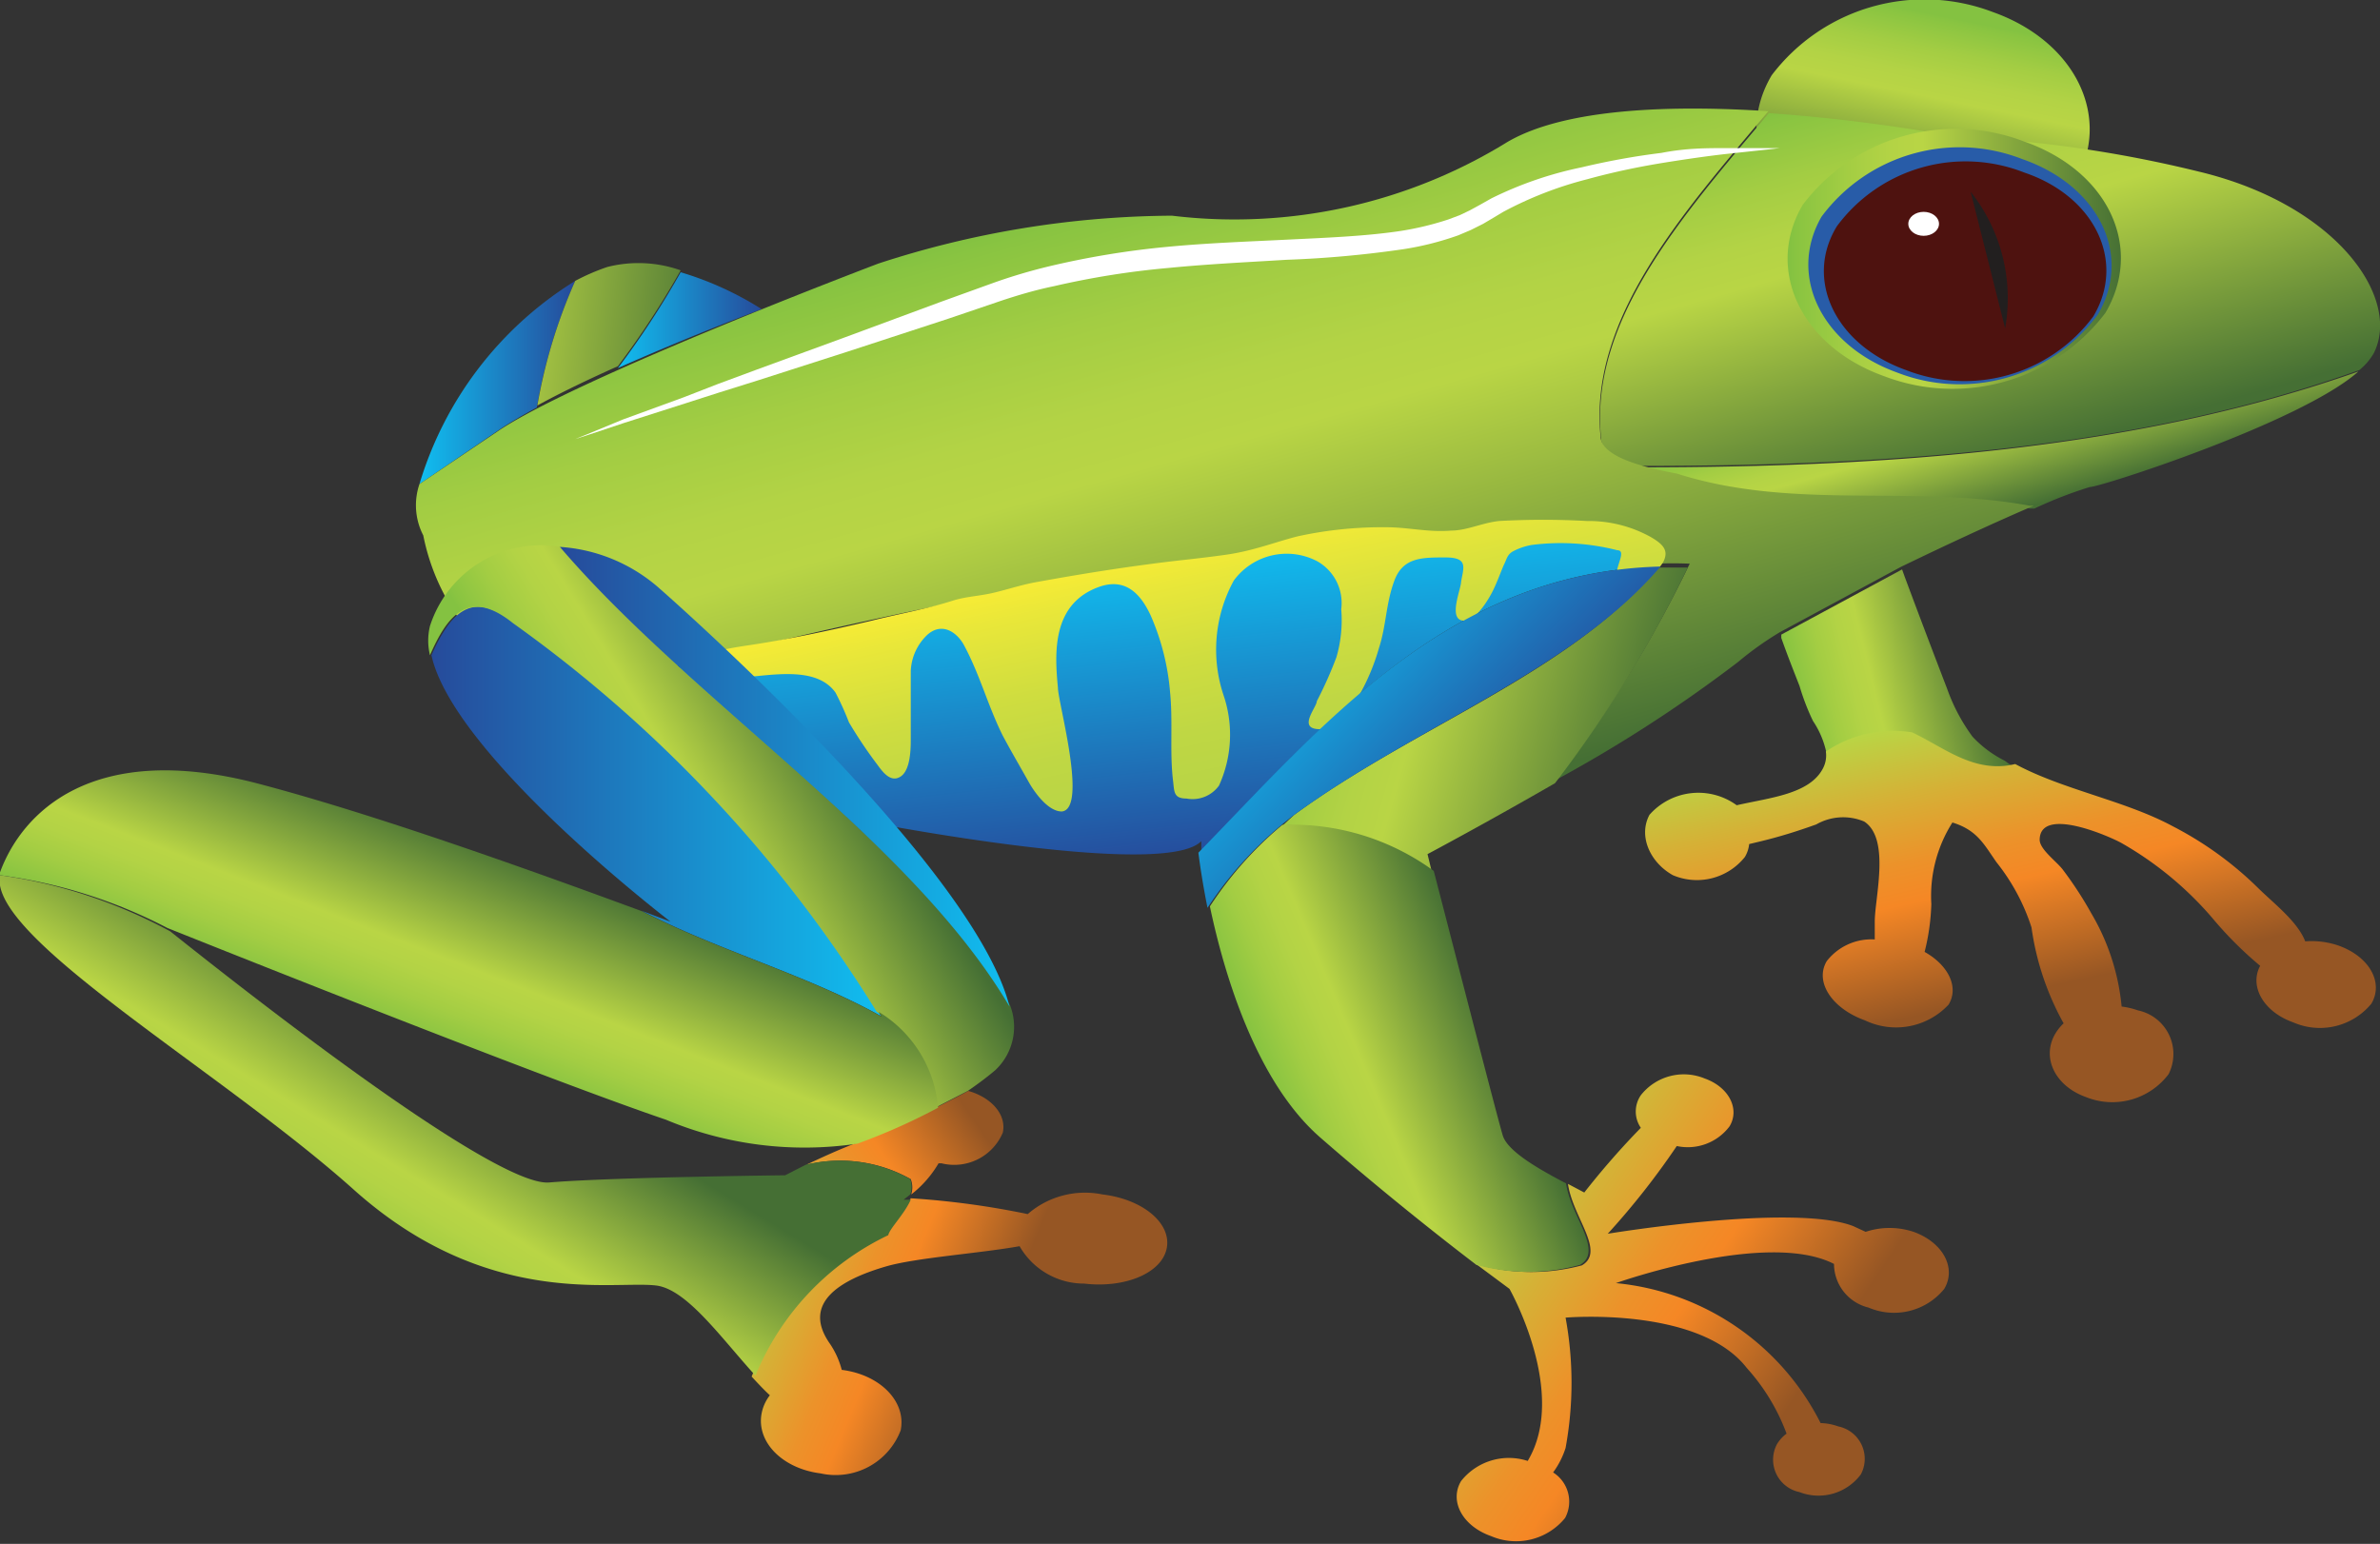 <svg id="Layer_1" data-name="Layer 1" xmlns="http://www.w3.org/2000/svg" xmlns:xlink="http://www.w3.org/1999/xlink" viewBox="0 0 49.65 32.21"><rect x="0" y="0" width="49.65" height="32.21" fill="#333333" stroke="none"/><defs><style>.cls-1{fill:url(#linear-gradient);}.cls-2{fill:url(#linear-gradient-2);}.cls-3{fill:url(#linear-gradient-3);}.cls-4{fill:url(#linear-gradient-4);}.cls-5{fill:url(#linear-gradient-5);}.cls-6{fill:url(#linear-gradient-6);}.cls-7{fill:url(#linear-gradient-7);}.cls-8{fill:url(#linear-gradient-8);}.cls-9{fill:url(#linear-gradient-9);}.cls-10{fill:url(#linear-gradient-10);}.cls-11{fill:url(#linear-gradient-11);}.cls-12{fill:url(#linear-gradient-12);}.cls-13{fill:url(#linear-gradient-13);}.cls-14{fill:url(#linear-gradient-14);}.cls-15{fill:url(#linear-gradient-15);}.cls-16{fill:url(#linear-gradient-16);}.cls-17{fill:url(#linear-gradient-17);}.cls-18{fill:url(#radial-gradient);}.cls-19{fill:url(#radial-gradient-2);}.cls-20{fill:url(#linear-gradient-18);}.cls-21{fill:url(#linear-gradient-19);}.cls-22{fill:url(#linear-gradient-20);}.cls-23{fill:url(#linear-gradient-21);}.cls-24{fill:url(#linear-gradient-22);}.cls-25{fill:url(#linear-gradient-23);}.cls-26{fill:#221f1f;}.cls-27{fill:#fff;}</style><linearGradient id="linear-gradient" x1="-1764.35" y1="0.35" x2="-1763.5" y2="4.52" gradientTransform="matrix(-1, 0, 0, 1, -1723.75, 0)" gradientUnits="userSpaceOnUse"><stop offset="0" stop-color="#84c241"/><stop offset="0.02" stop-color="#89c441"/><stop offset="0.17" stop-color="#a3cd43"/><stop offset="0.3" stop-color="#b3d345"/><stop offset="0.4" stop-color="#b9d545"/><stop offset="1" stop-color="#456f34"/></linearGradient><linearGradient id="linear-gradient-2" x1="-1765.25" y1="13.77" x2="-1761.26" y2="14.76" gradientTransform="matrix(-1, 0, 0, 1, -1723.75, 0)" gradientUnits="userSpaceOnUse"><stop offset="0" stop-color="#456f34"/><stop offset="0.6" stop-color="#b9d545"/><stop offset="0.7" stop-color="#b3d345"/><stop offset="0.83" stop-color="#a3cd43"/><stop offset="0.98" stop-color="#89c441"/><stop offset="1" stop-color="#84c241"/></linearGradient><linearGradient id="linear-gradient-3" x1="-1764.76" y1="14.84" x2="-1766.06" y2="20.69" gradientTransform="matrix(-1, 0, 0, 1, -1723.75, 0)" gradientUnits="userSpaceOnUse"><stop offset="0" stop-color="#b9d545"/><stop offset="0.24" stop-color="#d5b136"/><stop offset="0.47" stop-color="#ec922a"/><stop offset="0.61" stop-color="#f58725"/><stop offset="1" stop-color="#965624"/></linearGradient><linearGradient id="linear-gradient-4" x1="-1739.64" y1="6.66" x2="-1736.64" y2="6.66" gradientTransform="matrix(-1, 0, 0, 1, -1723.75, 0)" gradientUnits="userSpaceOnUse"><stop offset="0" stop-color="#264b9b"/><stop offset="1" stop-color="#10bef0"/></linearGradient><linearGradient id="linear-gradient-5" x1="-1735.73" y1="7.98" x2="-1732.51" y2="7.98" xlink:href="#linear-gradient-4"/><linearGradient id="linear-gradient-6" x1="-1738.82" y1="7.28" x2="-1731.08" y2="6.48" xlink:href="#linear-gradient-2"/><linearGradient id="linear-gradient-7" x1="-1765.99" y1="10.6" x2="-1765.17" y2="7.7" xlink:href="#linear-gradient-2"/><linearGradient id="linear-gradient-8" x1="-1765.78" y1="9.62" x2="-1763.5" y2="1.58" xlink:href="#linear-gradient-2"/><linearGradient id="linear-gradient-9" x1="-1751.23" y1="17.42" x2="-1747.43" y2="4.02" xlink:href="#linear-gradient-2"/><linearGradient id="linear-gradient-10" x1="-1747.02" y1="18.1" x2="-1746.32" y2="11.72" xlink:href="#linear-gradient-4"/><linearGradient id="linear-gradient-11" x1="-7413.25" y1="16.94" x2="-7403.86" y2="16.94" gradientTransform="translate(7422.22)" xlink:href="#linear-gradient-4"/><linearGradient id="linear-gradient-12" x1="-1739.31" y1="25.94" x2="-1744.44" y2="28.08" xlink:href="#linear-gradient-3"/><linearGradient id="linear-gradient-13" x1="-1739.77" y1="26.05" x2="-1743.94" y2="23.16" xlink:href="#linear-gradient-3"/><linearGradient id="linear-gradient-14" x1="-1741.45" y1="15.66" x2="-1736.84" y2="18.47" xlink:href="#linear-gradient-2"/><linearGradient id="linear-gradient-15" x1="-1733.31" y1="21.54" x2="-1730.67" y2="25.9" xlink:href="#linear-gradient-2"/><linearGradient id="linear-gradient-16" x1="-1734.64" y1="17.79" x2="-1733.05" y2="21.88" xlink:href="#linear-gradient-2"/><linearGradient id="linear-gradient-17" x1="-7384.93" y1="5.4" x2="-7377.98" y2="5.4" gradientTransform="translate(7422.22)" xlink:href="#linear-gradient"/><radialGradient id="radial-gradient" cx="-7635.74" cy="11.16" r="3.12" gradientTransform="translate(8836.86 -5.13) scale(1.15 0.89)" gradientUnits="userSpaceOnUse"><stop offset="0" stop-color="#3066af"/><stop offset="0.71" stop-color="#2b60ab"/><stop offset="1" stop-color="#285ca8"/></radialGradient><radialGradient id="radial-gradient-2" cx="-7635.67" cy="11.33" r="2.91" gradientTransform="translate(8836.86 -5.13) scale(1.15 0.89)" gradientUnits="userSpaceOnUse"><stop offset="0" stop-color="#ed4523"/><stop offset="0.13" stop-color="#e74322"/><stop offset="0.3" stop-color="#d73e20"/><stop offset="0.49" stop-color="#bb351d"/><stop offset="0.69" stop-color="#952918"/><stop offset="0.91" stop-color="#651912"/><stop offset="1" stop-color="#4e120f"/></radialGradient><linearGradient id="linear-gradient-18" x1="-1748.1" y1="11.31" x2="-1749.2" y2="16.28" gradientTransform="matrix(-1, 0, 0, 1, -1723.75, 0)" gradientUnits="userSpaceOnUse"><stop offset="0" stop-color="#fbed34"/><stop offset="0.17" stop-color="#e9e739"/><stop offset="0.49" stop-color="#cfdd3f"/><stop offset="0.78" stop-color="#bfd744"/><stop offset="1" stop-color="#b9d545"/></linearGradient><linearGradient id="linear-gradient-19" x1="-7410.54" y1="16.19" x2="-7401.16" y2="16.19" gradientTransform="translate(7422.22)" xlink:href="#linear-gradient-4"/><linearGradient id="linear-gradient-20" x1="-1754.39" y1="25.5" x2="-1760.76" y2="29.82" xlink:href="#linear-gradient-3"/><linearGradient id="linear-gradient-21" x1="-1758.36" y1="15.57" x2="-1750.3" y2="13.28" xlink:href="#linear-gradient-2"/><linearGradient id="linear-gradient-22" x1="-1754.97" y1="21.24" x2="-1750.47" y2="23.14" xlink:href="#linear-gradient-2"/><linearGradient id="linear-gradient-23" x1="-1754.97" y1="16.62" x2="-1751.06" y2="12.79" xlink:href="#linear-gradient-4"/></defs><title>Frog</title><path class="cls-1" d="M43.27,3.83a4,4,0,0,1-4.61,1.32c-1.74-.62-2.5-2.23-1.7-3.58A4,4,0,0,1,41.57.25C43.32.87,44.08,2.48,43.27,3.83Z"/><path class="cls-2" d="M39.9,15.3a2.48,2.48,0,0,0-1.8.4,1.87,1.87,0,0,0-.28-.66,4.86,4.86,0,0,1-.28-.73c-.13-.33-.26-.66-.38-1l0-.07,2.52-1.36.05.14c.29.78.59,1.57.89,2.35a3.85,3.85,0,0,0,.53,1,2.36,2.36,0,0,0,.67.5L42,16C41.19,16.17,40.54,15.6,39.9,15.3Z"/><path class="cls-3" d="M34.41,17a1.36,1.36,0,0,1,1.82-.2c.7-.16,1.52-.23,1.8-.77a.58.58,0,0,0,.06-.35,2.48,2.48,0,0,1,1.8-.4c.65.3,1.29.87,2.15.66,1,.54,2.29.76,3.29,1.3a7.3,7.3,0,0,1,1.76,1.27c.32.32.84.71,1,1.13a1.72,1.72,0,0,1,.7.09c.64.23.94.77.68,1.21a1.39,1.39,0,0,1-1.63.39c-.62-.22-.92-.75-.69-1.18a7.84,7.84,0,0,1-1-1,7.16,7.16,0,0,0-1.89-1.56c-.25-.14-1.7-.78-1.71-.07,0,.2.35.45.48.62a7.81,7.81,0,0,1,.6.92A4.68,4.68,0,0,1,44.26,21a1.6,1.6,0,0,1,.34.08.93.93,0,0,1,.64,1.33,1.47,1.47,0,0,1-1.72.48c-.65-.23-.94-.83-.64-1.33a1,1,0,0,1,.17-.21,5.72,5.72,0,0,1-.67-2,4.28,4.28,0,0,0-.73-1.36c-.26-.37-.4-.67-.92-.83a2.86,2.86,0,0,0-.44,1.7,4.6,4.6,0,0,1-.14,1c.5.28.72.74.5,1.1a1.5,1.5,0,0,1-1.74.33c-.7-.25-1.06-.81-.8-1.24a1.18,1.18,0,0,1,1-.45c0-.12,0-.24,0-.37,0-.5.33-1.73-.22-2.09a1.13,1.13,0,0,0-1,.06c-.39.14-.77.26-1.19.36l-.21.05a.65.65,0,0,1-.09.27,1.28,1.28,0,0,1-1.5.38C34.43,18,34.17,17.45,34.41,17Z"/><path class="cls-4" d="M15.89,6.45s-1.48.55-3,1.23a17.93,17.93,0,0,0,1.31-2A6.75,6.75,0,0,1,15.89,6.45Z"/><path class="cls-5" d="M8.75,10.1A7.52,7.52,0,0,1,12,5.86,11,11,0,0,0,11.2,8.5c-.31.17-.59.33-.82.49Z"/><path class="cls-6" d="M12.67,5.57a2.64,2.64,0,0,1,1.53.07,17.93,17.93,0,0,1-1.31,2c-.58.26-1.17.54-1.68.82A11,11,0,0,1,12,5.86,4.47,4.47,0,0,1,12.67,5.57Z"/><path class="cls-7" d="M43.6,10.16a8.87,8.87,0,0,0-1.16.45h-.09c-2.45-.45-4.91.11-7.36-.67a7.57,7.57,0,0,1-.79-.19c5.14,0,10.36-.36,15-2C48,8.82,43.76,10.18,43.6,10.16Z"/><path class="cls-8" d="M33.4,9.14c-.25-2.47,1.74-4.68,3.5-6.78a35.49,35.49,0,0,1,3.89.49,26,26,0,0,1,5.08.73c2.88.69,4.23,2.64,3.65,3.79a1.28,1.28,0,0,1-.3.35c-4.66,1.67-9.88,2-15,2C33.78,9.6,33.4,9.41,33.4,9.14Z"/><path class="cls-9" d="M8.83,11.17a1.37,1.37,0,0,1-.08-1.07h0L10.38,9c1.63-1.11,7.94-3.5,7.94-3.5a20,20,0,0,1,6.13-1,10.84,10.84,0,0,0,7-1.54c1.22-.71,3.46-.77,5.44-.64-1.76,2.1-3.75,4.31-3.5,6.78,0,.45,1,.67,1.59.78,2.45.78,4.91.22,7.36.67h.09c-.75.32-1.77.79-2.78,1.28l-2.52,1.36a6.78,6.78,0,0,0-.87.62,29.3,29.3,0,0,1-3.78,2.45,26.07,26.07,0,0,0,2.77-4.5,9.15,9.15,0,0,0-1.46.06c.25-.26.06-.47.22-.77-7.91,0-15,1.54-22.48,3.5l-.68-.43A4.54,4.54,0,0,1,8.83,11.17Z"/><path class="cls-10" d="M33.8,11.88c-3.93.47-6.41,3.47-8.74,5.89,0-.14,0-.22,0-.22-.72.74-6-.23-6.57-.33a22.85,22.85,0,0,1-6.93-2.61c7.48-2,14.42-3.5,22.33-3.5C33.7,11.41,34,11.63,33.8,11.88Z"/><path class="cls-11" d="M9,13.67c.38-.85.83-1.4,1.73-.67a27.94,27.94,0,0,1,7.65,8.2c-1.56-.87-3.38-1.36-5-2.2l.61.23S9.46,15.77,9,13.67Z"/><path class="cls-12" d="M19,25a17.38,17.38,0,0,1,2.44.33A1.82,1.82,0,0,1,23,24.92c.84.1,1.44.6,1.34,1.12s-.87.84-1.72.74A1.55,1.55,0,0,1,21.27,26c-.84.15-2.16.24-2.78.42-1,.29-1.76.78-1.18,1.61a1.76,1.76,0,0,1,.25.55h0c.8.1,1.35.66,1.23,1.26a1.45,1.45,0,0,1-1.67.9c-.8-.1-1.35-.66-1.23-1.26a.89.89,0,0,1,.17-.37c-.13-.12-.25-.25-.38-.39a5.6,5.6,0,0,1,2.77-2.93C18.51,25.64,18.81,25.35,19,25Z"/><path class="cls-13" d="M19,24.6a3,3,0,0,0-2.18-.3c.28-.13.66-.31,1.06-.46a21.47,21.47,0,0,0,2.32-1.08c.49.14.8.5.72.87a1.1,1.1,0,0,1-1.28.64h-.06a2.29,2.29,0,0,1-.57.65A.49.49,0,0,0,19,24.6Z"/><path class="cls-14" d="M18.29,21.11A28.09,28.09,0,0,0,10.7,13c-.91-.73-1.36-.18-1.73.67a1.28,1.28,0,0,1,0-.61,2.43,2.43,0,0,1,2.72-1.65c2.75,3.22,7.3,6.1,9.38,9.56a1.24,1.24,0,0,1-.31,1.36c-.19.16-.38.3-.57.43l-.64.33A2.59,2.59,0,0,0,18.29,21.11Z"/><path class="cls-15" d="M11.46,24.67c1.31-.11,4.92-.15,4.92-.15l.43-.22a3,3,0,0,1,2.18.3.49.49,0,0,1,0,.32l-.14.11H19c-.14.31-.44.6-.47.74a5.6,5.6,0,0,0-2.77,2.93c-.72-.79-1.43-1.8-2.07-1.88-.91-.11-3.53.49-6.31-2S-.26,19.55,0,18.26a10.47,10.47,0,0,1,3.55,1.17C4.17,19.92,10.22,24.78,11.46,24.67Z"/><path class="cls-16" d="M5.39,16.35c2.74.72,6.5,2.11,8,2.66,1.63.84,3.45,1.33,5,2.2l-.06-.1a2.59,2.59,0,0,1,1.24,2,13,13,0,0,1-1.68.75,7.48,7.48,0,0,1-4-.5c-2.74-.93-10.4-4-10.4-4l0,0A10.47,10.47,0,0,0,0,18.26a.58.58,0,0,1,0-.06C.46,16.95,1.93,15.44,5.39,16.35Z"/><path class="cls-17" d="M43.92,6.53a4,4,0,0,1-4.61,1.32c-1.74-.62-2.5-2.23-1.7-3.58a4,4,0,0,1,4.61-1.32C44,3.57,44.72,5.18,43.92,6.53Z"/><path class="cls-18" d="M43.76,6.57a3.59,3.59,0,0,1-4.19,1.2C38,7.2,37.29,5.75,38,4.52a3.59,3.59,0,0,1,4.19-1.2C43.8,3.88,44.49,5.34,43.76,6.57Z"/><path class="cls-19" d="M43.67,6.6a3.35,3.35,0,0,1-3.91,1.12c-1.48-.53-2.12-1.89-1.44-3a3.34,3.34,0,0,1,3.91-1.12C43.71,4.1,44.35,5.46,43.67,6.6Z"/><path class="cls-20" d="M15.5,13.48c.9-.13,1.79-.32,2.68-.53.56-.14,1.13-.24,1.67-.41.27-.09.54-.1.82-.16s.6-.17.92-.23c.82-.15,1.62-.28,2.46-.39.52-.07,1-.11,1.55-.19s1-.26,1.47-.38A8.27,8.27,0,0,1,28.92,11c.46,0,.88.11,1.35.07.33,0,.64-.16,1-.2a16.62,16.62,0,0,1,1.84,0,2.67,2.67,0,0,1,1.32.33c.26.15.39.28.27.52a.76.76,0,0,1-.53.37c-.27.08-.36.06-.43-.08s.21-.53,0-.53a4.77,4.77,0,0,0-1.79-.11h0a1.32,1.32,0,0,0-.4.14c-.11.07-.12.16-.17.26s-.16.42-.27.62-.38.63-.63.55,0-.66,0-.8c.05-.3.16-.51-.33-.51s-.88,0-1.06.48-.17.94-.32,1.4a4.5,4.5,0,0,1-.47,1.09c-.13.19-.45.65-.83.61s0-.46,0-.58a8.35,8.35,0,0,0,.41-.92,2.76,2.76,0,0,0,.1-1,1,1,0,0,0-.5-1,1.37,1.37,0,0,0-1.74.4,3,3,0,0,0-.21,2.41,2.56,2.56,0,0,1-.1,1.87.68.68,0,0,1-.68.27c-.28,0-.25-.16-.28-.38-.07-.6,0-1.22-.06-1.83A5,5,0,0,0,24,12.83c-.18-.38-.48-.79-1.06-.59-1,.35-.94,1.38-.87,2.11,0,.3.63,2.53.08,2.58-.29,0-.57-.41-.67-.58-.19-.34-.39-.68-.56-1-.31-.62-.48-1.28-.81-1.89-.14-.26-.45-.49-.76-.22A1.1,1.1,0,0,0,19,14c0,.47,0,.94,0,1.41,0,.19,0,.65-.21.79s-.38-.1-.49-.25a9.4,9.4,0,0,1-.59-.88,6,6,0,0,0-.28-.62c-.43-.6-1.45-.33-2.16-.3-.25,0-.64,0-.71-.26S15.26,13.52,15.5,13.48Z"/><path class="cls-21" d="M11.68,11.41a3.47,3.47,0,0,1,2.07.86S20.31,18,21.06,21C19,17.51,14.43,14.63,11.68,11.41Z"/><path class="cls-22" d="M33,26.4c.5-.29-.19-1-.29-1.7l.34.18a16.49,16.49,0,0,1,1.18-1.35.6.6,0,0,1,0-.68,1.14,1.14,0,0,1,1.33-.35c.51.18.74.64.52,1a1.09,1.09,0,0,1-1.1.41,16,16,0,0,1-1.44,1.83s3.87-.64,5.12-.16l.26.12a1.59,1.59,0,0,1,1,0c.61.22.9.75.64,1.19a1.35,1.35,0,0,1-1.58.39.94.94,0,0,1-.72-.91c-1.4-.72-4.55.4-4.55.4a5.35,5.35,0,0,1,4.27,2.92l0,0a1.18,1.18,0,0,1,.37.07.69.69,0,0,1,.47,1,1.1,1.1,0,0,1-1.28.37.69.69,0,0,1-.47-1,.77.77,0,0,1,.2-.22,4.23,4.23,0,0,0-.83-1.37c-1-1.29-3.78-1.05-3.78-1.05a7.51,7.51,0,0,1,0,2.72,1.78,1.78,0,0,1-.26.51.72.72,0,0,1,.25.95,1.32,1.32,0,0,1-1.54.38c-.6-.21-.88-.73-.63-1.15a1.27,1.27,0,0,1,1.39-.42v0c.85-1.42-.38-3.59-.38-3.59l-.7-.52A4.08,4.08,0,0,0,33,26.4Z"/><path class="cls-23" d="M26.76,17.22,27,17c2.5-1.84,5.73-2.94,7.59-5.16h.62a26.07,26.07,0,0,1-2.77,4.5c-1.42.82-2.66,1.48-2.66,1.48l.09.37A5,5,0,0,0,26.76,17.22Z"/><path class="cls-24" d="M29.91,18.17c.32,1.23,1.33,5.16,1.44,5.52s.87.76,1.32,1c.1.69.79,1.41.29,1.7a4.08,4.08,0,0,1-2.16,0c-.72-.55-1.93-1.5-3.26-2.66s-2-3.39-2.3-4.82a7.66,7.66,0,0,1,1.51-1.7A5,5,0,0,1,29.91,18.17Z"/><path class="cls-25" d="M34.64,11.82C32.78,14,29.55,15.14,27,17a7.87,7.87,0,0,0-1.81,1.94c-.1-.5-.16-.91-.19-1.15C27.55,15.18,30.22,11.93,34.64,11.82Z"/><path class="cls-26" d="M41.83,6.85,41.11,4A3.58,3.58,0,0,1,41.83,6.85Z"/><ellipse class="cls-27" cx="40.13" cy="4.67" rx="0.32" ry="0.25"/><path class="cls-27" d="M37.13,3.09h-.3l-.85,0c-.37,0-.81,0-1.32.1A15.17,15.17,0,0,0,33,3.49a7.76,7.76,0,0,0-1.89.65l-.23.13-.22.12-.21.1-.24.09a6.28,6.28,0,0,1-1,.24c-.74.11-1.55.14-2.36.18s-1.66.07-2.5.15a17.9,17.9,0,0,0-2.48.41,11.37,11.37,0,0,0-1.17.35l-1.08.39-2,.74-1.83.67-.81.3-.72.28L13,8.75l-.75.31L12,9.16l.28-.09L13,8.83l1.22-.39L15,8.19l.83-.26,1.87-.6,2.08-.68,1.09-.37c.36-.12.73-.23,1.12-.31a17.38,17.38,0,0,1,2.39-.38c.81-.08,1.64-.12,2.46-.17a22.3,22.3,0,0,0,2.43-.22,6.24,6.24,0,0,0,1.15-.29l.26-.11.26-.13.22-.13.2-.12a7.76,7.76,0,0,1,1.75-.68c.58-.16,1.13-.27,1.63-.35s.93-.14,1.29-.18l.84-.09Z"/></svg>